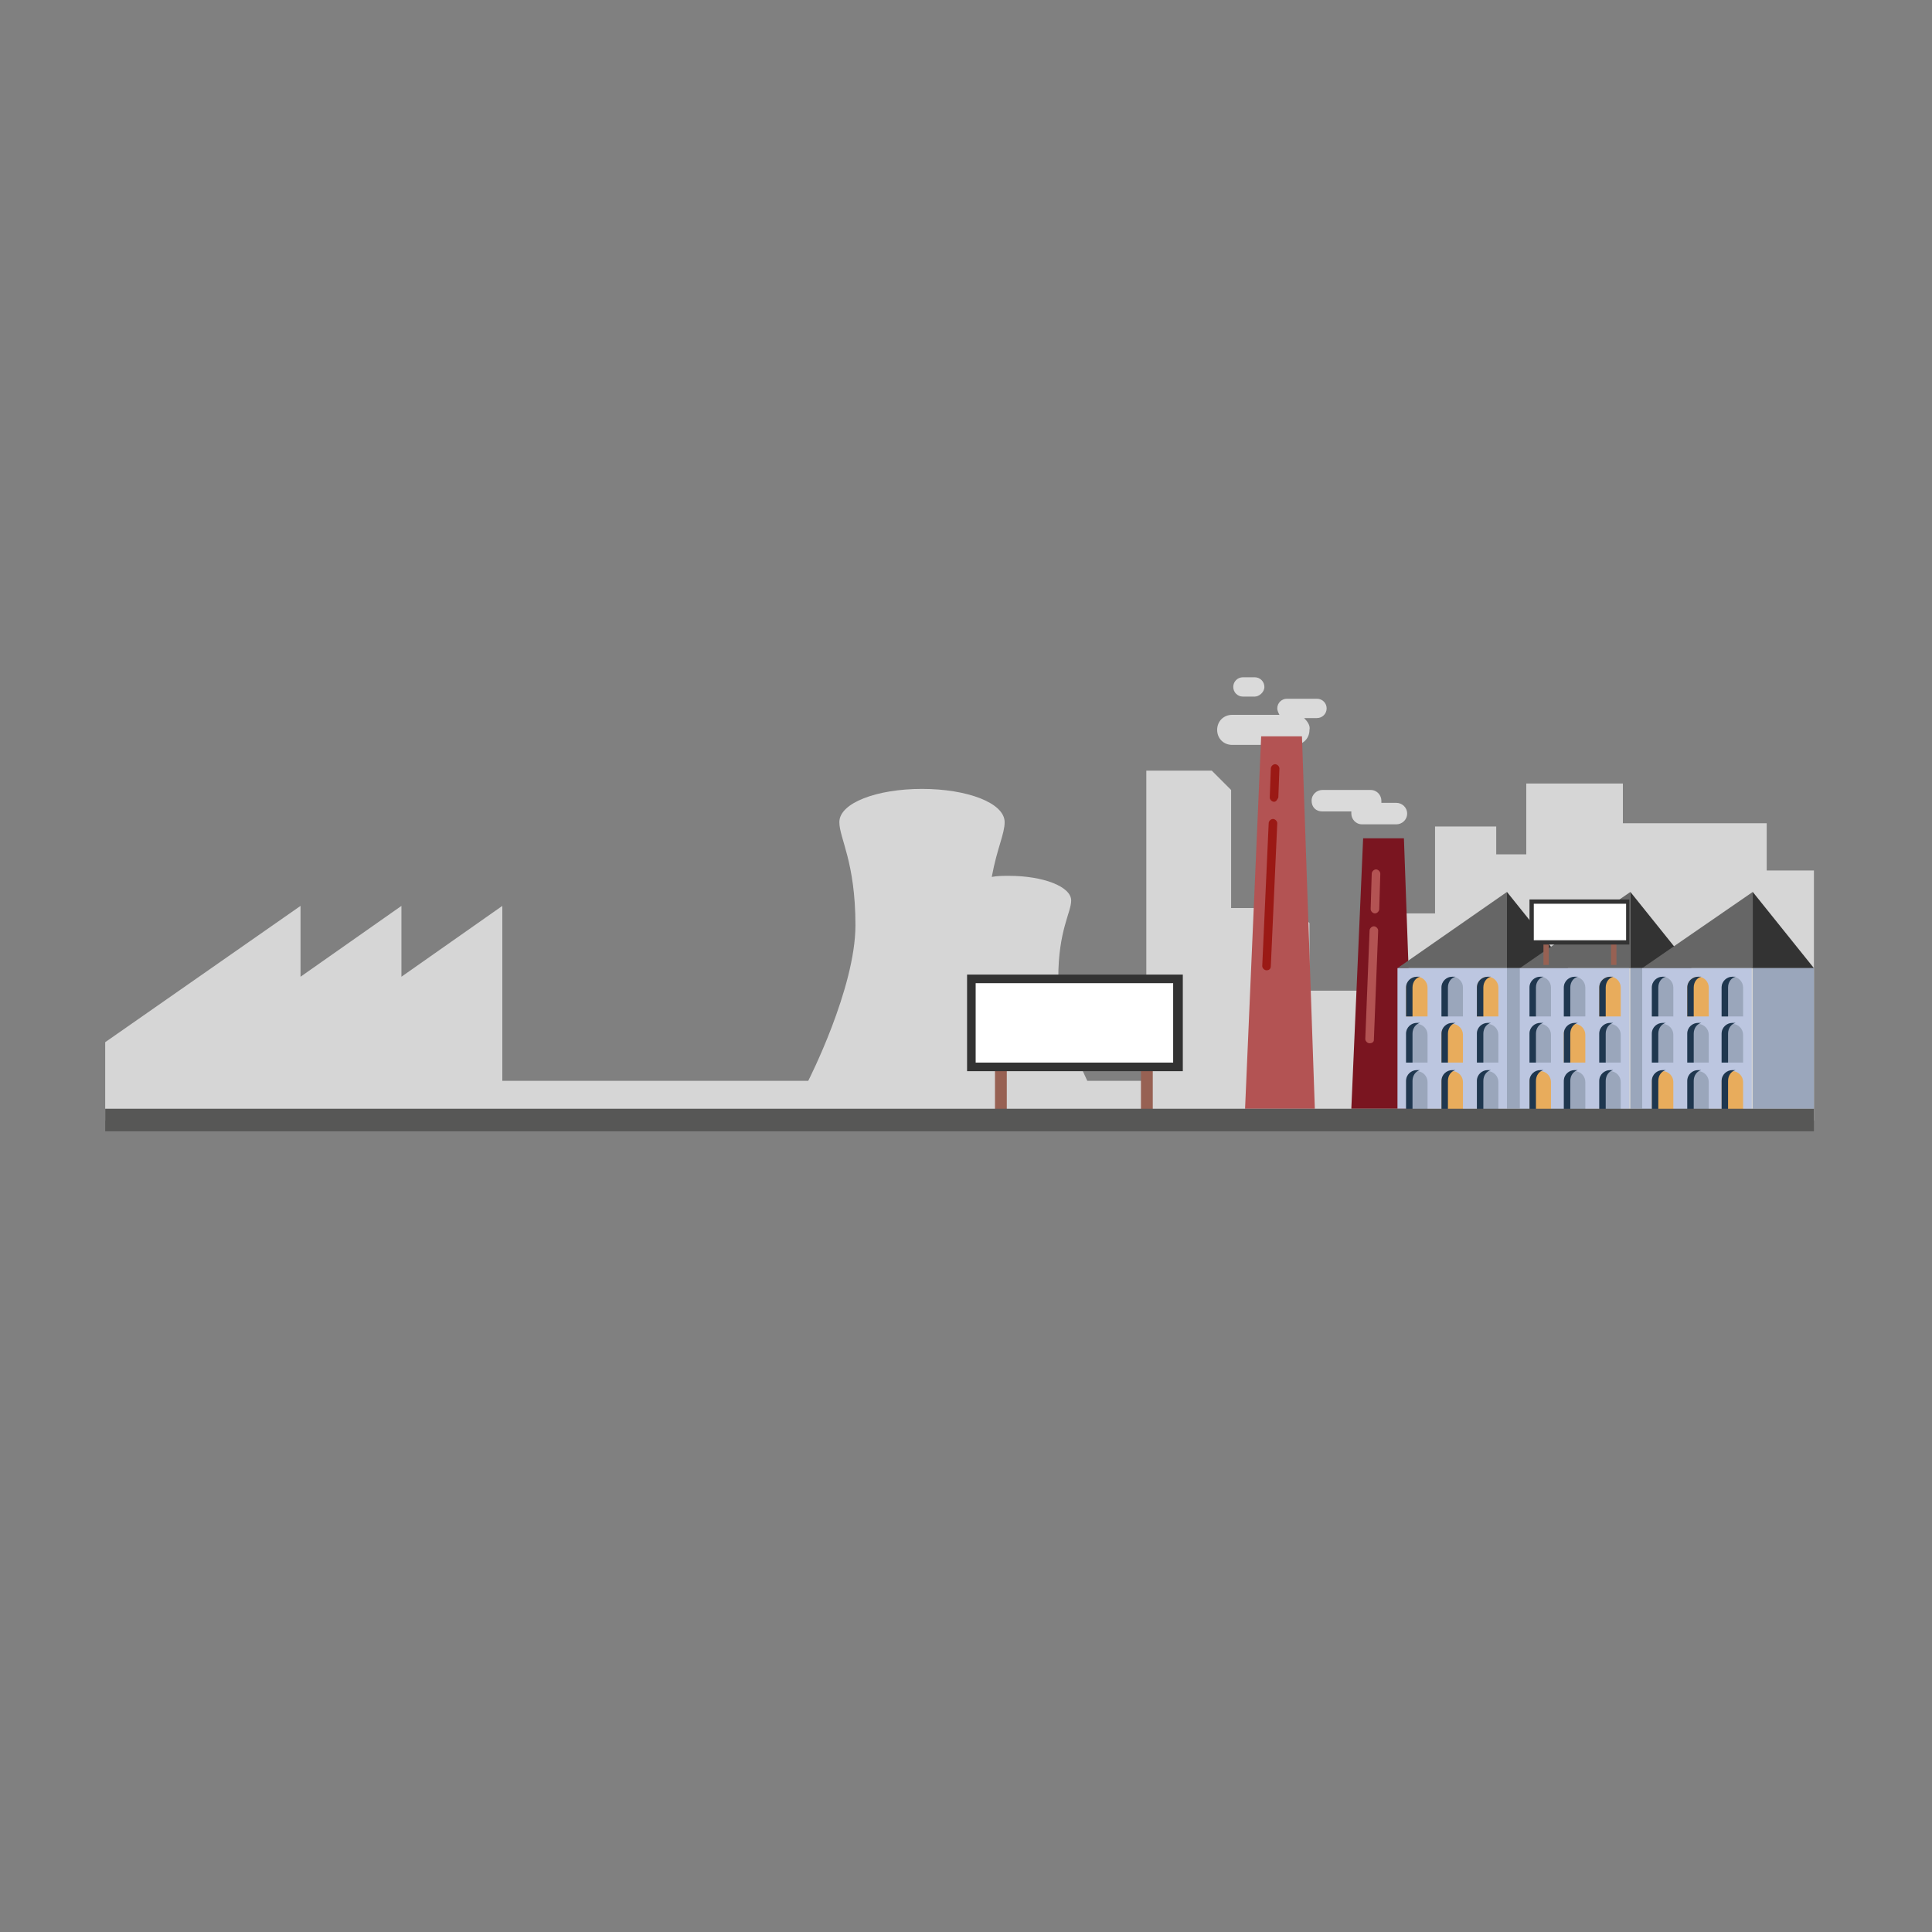 <?xml version="1.0" encoding="utf-8"?>
<!-- Generator: Adobe Illustrator 21.0.0, SVG Export Plug-In . SVG Version: 6.00 Build 0)  -->
<svg version="1.1" id="Layer_1" xmlns="http://www.w3.org/2000/svg" xmlns:xlink="http://www.w3.org/1999/xlink" x="0px" y="0px"
	 viewBox="0 0 180 180" style="enable-background:new 0 0 180 180;" xml:space="preserve">
<rect x="0" y="0" width="180" height="180" fill="#808080" stroke="none"/>
<style type="text/css">
	.st0{fill:#DADADA;}
	.st1{fill:#D6D6D6;}
	.st2{fill:#7A1520;}
	.st3{fill:#B35353;}
	.st4{fill:#9B1915;}
	.st5{fill:#666666;}
	.st6{fill:#333333;}
	.st7{fill:#BCC6E0;}
	.st8{fill:#9AA6BB;}
	.st9{fill:#976153;}
	.st10{fill:#FFFFFF;}
	.st11{fill:#E8AC5C;}
	.st12{fill:#1F374F;}
	.st13{fill:#575756;}
</style>
<g>
	<g>
		<path class="st0" d="M121.5,66.9h1.2c0.5,0,0.9-0.4,0.9-0.9s-0.4-0.9-0.9-0.9h-2.8c-0.5,0-0.9,0.4-0.9,0.9c0,0.2,0.1,0.4,0.2,0.6
			h-4.4c-0.8,0-1.4,0.6-1.4,1.4s0.6,1.4,1.4,1.4h5.8c0.8,0,1.4-0.6,1.4-1.4C122.1,67.6,121.8,67.2,121.5,66.9z"/>
		<path class="st0" d="M130.1,74.8h-1.4c0-0.1,0-0.1,0-0.2c0-0.5-0.4-1-1-1h-4.5c-0.5,0-1,0.4-1,1s0.4,1,1,1h2.7c0,0.1,0,0.1,0,0.2
			c0,0.5,0.4,1,1,1h3.2c0.5,0,1-0.4,1-1S130.6,74.8,130.1,74.8z"/>
	</g>
	<g>
		<path class="st0" d="M116.9,64.9h-1.1c-0.5,0-0.9-0.4-0.9-0.9s0.4-0.9,0.9-0.9h1.1c0.5,0,0.9,0.4,0.9,0.9S117.3,64.9,116.9,64.9z"
			/>
	</g>
	<g>
		<path class="st1" d="M169,81.1h-4.4v-4.4h-13.4V73h-9v6.6h-2.8V77h-5.7v8.1h-5.5v7.2H122V86l-1.4-1.4h-5.9v-11l-1.8-1.8h-6.1v28.9
			h-5.5c-1-2.1-2.7-6.3-2.7-9.6c0-4.4,1.2-6.1,1.2-7.2c0-1.3-2.6-2.3-5.8-2.3c-0.5,0-1.1,0-1.6,0.1c0.5-2.7,1.2-4,1.2-5.1
			c0-1.8-3.5-3.1-7.7-3.1c-4.2,0-7.7,1.3-7.7,3.1c0,1.5,1.5,3.7,1.5,9.6c0,5.9-4.4,14.5-4.4,14.5H46.8V91v-6.6L37.4,91v-6.6L28,91
			v-6.6L9.8,97.1v7.3H169V81.1z"/>
	</g>
	<g>
		<g>
			<polygon class="st2" points="130.8,78.1 127,78.1 125.9,103.3 131.7,103.3 			"/>
			<polygon class="st3" points="121.3,68.6 117.5,68.6 116,103.3 122.5,103.3 			"/>
		</g>
		<g>
			<path class="st4" d="M118.7,74.7C118.7,74.7,118.7,74.7,118.7,74.7c-0.2,0-0.4-0.2-0.4-0.4l0.1-2.7c0-0.2,0.2-0.4,0.4-0.4
				c0.2,0,0.4,0.2,0.4,0.4l-0.1,2.7C119,74.5,118.9,74.7,118.7,74.7z"/>
		</g>
		<g>
			<path class="st4" d="M118,90.4C118,90.4,118,90.4,118,90.4c-0.2,0-0.4-0.2-0.4-0.4l0.6-13.3c0-0.2,0.2-0.4,0.4-0.4
				c0.2,0,0.4,0.2,0.4,0.4l-0.6,13.3C118.4,90.3,118.2,90.4,118,90.4z"/>
		</g>
		<g>
			<path class="st3" d="M128.1,85.1C128.1,85.1,128.1,85.1,128.1,85.1c-0.2,0-0.4-0.2-0.4-0.4l0.1-3.3c0-0.2,0.2-0.4,0.4-0.4
				c0.2,0,0.4,0.2,0.4,0.4l-0.1,3.3C128.5,84.9,128.3,85.1,128.1,85.1z"/>
		</g>
		<g>
			<path class="st3" d="M127.6,97.2C127.6,97.2,127.6,97.2,127.6,97.2c-0.2,0-0.4-0.2-0.4-0.4l0.4-10.1c0-0.2,0.2-0.4,0.4-0.4
				c0.2,0,0.4,0.2,0.4,0.4L128,96.9C128,97.1,127.8,97.2,127.6,97.2z"/>
		</g>
	</g>
	<g>
		<g>
			<polygon class="st5" points="130.2,90.2 140.4,90.2 140.4,83.1 			"/>
		</g>
		<g>
			<polygon class="st6" points="146.1,90.2 140.4,90.2 140.4,83.1 			"/>
		</g>
		<rect x="130.2" y="90.2" class="st7" width="10.2" height="13.1"/>
		<rect x="140.4" y="90.2" class="st8" width="5.7" height="13.1"/>
	</g>
	<g>
		<g>
			<polygon class="st5" points="141.6,90.2 151.9,90.2 151.9,83.1 			"/>
		</g>
		<g>
			<polygon class="st6" points="157.6,90.2 151.9,90.2 151.9,83.1 			"/>
		</g>
		<rect x="141.6" y="90.2" class="st7" width="10.2" height="13.1"/>
		<rect x="151.9" y="90.2" class="st8" width="5.7" height="13.1"/>
	</g>
	<g>
		<g>
			<polygon class="st5" points="153,90.2 163.3,90.2 163.3,83.1 			"/>
		</g>
		<g>
			<polygon class="st6" points="169,90.2 163.3,90.2 163.3,83.1 			"/>
		</g>
		<rect x="153" y="90.2" class="st7" width="10.2" height="13.1"/>
		<rect x="163.3" y="90.2" class="st8" width="5.7" height="13.1"/>
	</g>
	<g>
		<rect x="92.7" y="98.3" class="st9" width="1.1" height="5.6"/>
		<rect x="106.3" y="98.3" class="st9" width="1.1" height="5.6"/>
		<rect x="90.1" y="90.8" class="st6" width="20.1" height="9"/>
		<g>
			<path class="st10" d="M90.9,99h18.4v-7.4H90.9V99z"/>
		</g>
	</g>
	<g>
		<g>
			<path class="st11" d="M132,91c0.6,0,1,0.5,1,1v2.7h-2V92C131,91.5,131.5,91,132,91z"/>
		</g>
		<path class="st12" d="M131,94.7V92c0-0.6,0.5-1,1-1c0.1,0,0.2,0,0.3,0c-0.4,0.1-0.7,0.5-0.7,1v2.7H131z"/>
	</g>
	<g>
		<g>
			<path class="st8" d="M135.3,91c0.6,0,1,0.5,1,1v2.7h-2V92C134.3,91.5,134.7,91,135.3,91z"/>
		</g>
		<path class="st12" d="M134.3,94.7V92c0-0.6,0.5-1,1-1c0.1,0,0.2,0,0.3,0c-0.4,0.1-0.7,0.5-0.7,1v2.7H134.3z"/>
	</g>
	<g>
		<g>
			<path class="st11" d="M138.6,91c0.6,0,1,0.5,1,1v2.7h-2V92C137.6,91.5,138,91,138.6,91z"/>
		</g>
		<path class="st12" d="M137.6,94.7V92c0-0.6,0.5-1,1-1c0.1,0,0.2,0,0.3,0c-0.4,0.1-0.7,0.5-0.7,1v2.7H137.6z"/>
	</g>
	<g>
		<g>
			<path class="st8" d="M132,95.4c0.6,0,1,0.5,1,1V99h-2v-2.7C131,95.8,131.5,95.4,132,95.4z"/>
		</g>
		<path class="st12" d="M131,99v-2.7c0-0.6,0.5-1,1-1c0.1,0,0.2,0,0.3,0c-0.4,0.1-0.7,0.5-0.7,1V99H131z"/>
	</g>
	<g>
		<g>
			<path class="st11" d="M135.3,95.4c0.6,0,1,0.5,1,1V99h-2v-2.7C134.3,95.8,134.7,95.4,135.3,95.4z"/>
		</g>
		<path class="st12" d="M134.3,99v-2.7c0-0.6,0.5-1,1-1c0.1,0,0.2,0,0.3,0c-0.4,0.1-0.7,0.5-0.7,1V99H134.3z"/>
	</g>
	<g>
		<g>
			<path class="st8" d="M138.6,95.4c0.6,0,1,0.5,1,1V99h-2v-2.7C137.6,95.8,138,95.4,138.6,95.4z"/>
		</g>
		<path class="st12" d="M137.6,99v-2.7c0-0.6,0.5-1,1-1c0.1,0,0.2,0,0.3,0c-0.4,0.1-0.7,0.5-0.7,1V99H137.6z"/>
	</g>
	<g>
		<g>
			<path class="st8" d="M132,99.8c0.6,0,1,0.5,1,1v2.7h-2v-2.7C131,100.2,131.5,99.8,132,99.8z"/>
		</g>
		<path class="st12" d="M131,103.4v-2.7c0-0.6,0.5-1,1-1c0.1,0,0.2,0,0.3,0c-0.4,0.1-0.7,0.5-0.7,1v2.7H131z"/>
	</g>
	<g>
		<g>
			<path class="st11" d="M135.3,99.8c0.6,0,1,0.5,1,1v2.7h-2v-2.7C134.3,100.2,134.7,99.8,135.3,99.8z"/>
		</g>
		<path class="st12" d="M134.3,103.4v-2.7c0-0.6,0.5-1,1-1c0.1,0,0.2,0,0.3,0c-0.4,0.1-0.7,0.5-0.7,1v2.7H134.3z"/>
	</g>
	<g>
		<g>
			<path class="st8" d="M138.6,99.8c0.6,0,1,0.5,1,1v2.7h-2v-2.7C137.6,100.2,138,99.8,138.6,99.8z"/>
		</g>
		<path class="st12" d="M137.6,103.4v-2.7c0-0.6,0.5-1,1-1c0.1,0,0.2,0,0.3,0c-0.4,0.1-0.7,0.5-0.7,1v2.7H137.6z"/>
	</g>
	<g>
		<g>
			<path class="st8" d="M143.5,91c0.6,0,1,0.5,1,1v2.7h-2V92C142.5,91.5,142.9,91,143.5,91z"/>
		</g>
		<path class="st12" d="M142.5,94.7V92c0-0.6,0.5-1,1-1c0.1,0,0.2,0,0.3,0c-0.4,0.1-0.7,0.5-0.7,1v2.7H142.5z"/>
	</g>
	<g>
		<g>
			<path class="st8" d="M146.7,91c0.6,0,1,0.5,1,1v2.7h-2V92C145.7,91.5,146.2,91,146.7,91z"/>
		</g>
		<path class="st12" d="M145.7,94.7V92c0-0.6,0.5-1,1-1c0.1,0,0.2,0,0.3,0c-0.4,0.1-0.7,0.5-0.7,1v2.7H145.7z"/>
	</g>
	<g>
		<g>
			<path class="st11" d="M150,91c0.6,0,1,0.5,1,1v2.7h-2V92C149,91.5,149.4,91,150,91z"/>
		</g>
		<path class="st12" d="M149,94.7V92c0-0.6,0.5-1,1-1c0.1,0,0.2,0,0.3,0c-0.4,0.1-0.7,0.5-0.7,1v2.7H149z"/>
	</g>
	<g>
		<g>
			<path class="st8" d="M143.5,95.4c0.6,0,1,0.5,1,1V99h-2v-2.7C142.5,95.8,142.9,95.4,143.5,95.4z"/>
		</g>
		<path class="st12" d="M142.5,99v-2.7c0-0.6,0.5-1,1-1c0.1,0,0.2,0,0.3,0c-0.4,0.1-0.7,0.5-0.7,1V99H142.5z"/>
	</g>
	<g>
		<g>
			<path class="st11" d="M146.7,95.4c0.6,0,1,0.5,1,1V99h-2v-2.7C145.7,95.8,146.2,95.4,146.7,95.4z"/>
		</g>
		<path class="st12" d="M145.7,99v-2.7c0-0.6,0.5-1,1-1c0.1,0,0.2,0,0.3,0c-0.4,0.1-0.7,0.5-0.7,1V99H145.7z"/>
	</g>
	<g>
		<g>
			<path class="st8" d="M150,95.4c0.6,0,1,0.5,1,1V99h-2v-2.7C149,95.8,149.4,95.4,150,95.4z"/>
		</g>
		<path class="st12" d="M149,99v-2.7c0-0.6,0.5-1,1-1c0.1,0,0.2,0,0.3,0c-0.4,0.1-0.7,0.5-0.7,1V99H149z"/>
	</g>
	<g>
		<g>
			<path class="st11" d="M143.5,99.8c0.6,0,1,0.5,1,1v2.7h-2v-2.7C142.5,100.2,142.9,99.8,143.5,99.8z"/>
		</g>
		<path class="st12" d="M142.5,103.4v-2.7c0-0.6,0.5-1,1-1c0.1,0,0.2,0,0.3,0c-0.4,0.1-0.7,0.5-0.7,1v2.7H142.5z"/>
	</g>
	<g>
		<g>
			<path class="st8" d="M146.7,99.8c0.6,0,1,0.5,1,1v2.7h-2v-2.7C145.7,100.2,146.2,99.8,146.7,99.8z"/>
		</g>
		<path class="st12" d="M145.7,103.4v-2.7c0-0.6,0.5-1,1-1c0.1,0,0.2,0,0.3,0c-0.4,0.1-0.7,0.5-0.7,1v2.7H145.7z"/>
	</g>
	<g>
		<g>
			<path class="st8" d="M150,99.8c0.6,0,1,0.5,1,1v2.7h-2v-2.7C149,100.2,149.4,99.8,150,99.8z"/>
		</g>
		<path class="st12" d="M149,103.4v-2.7c0-0.6,0.5-1,1-1c0.1,0,0.2,0,0.3,0c-0.4,0.1-0.7,0.5-0.7,1v2.7H149z"/>
	</g>
	<g>
		<g>
			<path class="st8" d="M154.9,91c0.6,0,1,0.5,1,1v2.7h-2V92C153.9,91.5,154.3,91,154.9,91z"/>
		</g>
		<path class="st12" d="M153.9,94.7V92c0-0.6,0.5-1,1-1c0.1,0,0.2,0,0.3,0c-0.4,0.1-0.7,0.5-0.7,1v2.7H153.9z"/>
	</g>
	<g>
		<g>
			<path class="st11" d="M158.2,91c0.6,0,1,0.5,1,1v2.7h-2V92C157.2,91.5,157.6,91,158.2,91z"/>
		</g>
		<path class="st12" d="M157.2,94.7V92c0-0.6,0.5-1,1-1c0.1,0,0.2,0,0.3,0c-0.4,0.1-0.7,0.5-0.7,1v2.7H157.2z"/>
	</g>
	<g>
		<g>
			<path class="st8" d="M161.4,91c0.6,0,1,0.5,1,1v2.7h-2V92C160.4,91.5,160.9,91,161.4,91z"/>
		</g>
		<path class="st12" d="M160.4,94.7V92c0-0.6,0.5-1,1-1c0.1,0,0.2,0,0.3,0c-0.4,0.1-0.7,0.5-0.7,1v2.7H160.4z"/>
	</g>
	<g>
		<g>
			<path class="st8" d="M154.9,95.4c0.6,0,1,0.5,1,1V99h-2v-2.7C153.9,95.8,154.3,95.4,154.9,95.4z"/>
		</g>
		<path class="st12" d="M153.9,99v-2.7c0-0.6,0.5-1,1-1c0.1,0,0.2,0,0.3,0c-0.4,0.1-0.7,0.5-0.7,1V99H153.9z"/>
	</g>
	<g>
		<g>
			<path class="st8" d="M158.2,95.4c0.6,0,1,0.5,1,1V99h-2v-2.7C157.2,95.8,157.6,95.4,158.2,95.4z"/>
		</g>
		<path class="st12" d="M157.2,99v-2.7c0-0.6,0.5-1,1-1c0.1,0,0.2,0,0.3,0c-0.4,0.1-0.7,0.5-0.7,1V99H157.2z"/>
	</g>
	<g>
		<g>
			<path class="st8" d="M161.4,95.4c0.6,0,1,0.5,1,1V99h-2v-2.7C160.4,95.8,160.9,95.4,161.4,95.4z"/>
		</g>
		<path class="st12" d="M160.4,99v-2.7c0-0.6,0.5-1,1-1c0.1,0,0.2,0,0.3,0c-0.4,0.1-0.7,0.5-0.7,1V99H160.4z"/>
	</g>
	<g>
		<g>
			<path class="st11" d="M154.9,99.8c0.6,0,1,0.5,1,1v2.7h-2v-2.7C153.9,100.2,154.3,99.8,154.9,99.8z"/>
		</g>
		<path class="st12" d="M153.9,103.4v-2.7c0-0.6,0.5-1,1-1c0.1,0,0.2,0,0.3,0c-0.4,0.1-0.7,0.5-0.7,1v2.7H153.9z"/>
	</g>
	<g>
		<g>
			<path class="st8" d="M158.2,99.8c0.6,0,1,0.5,1,1v2.7h-2v-2.7C157.2,100.2,157.6,99.8,158.2,99.8z"/>
		</g>
		<path class="st12" d="M157.2,103.4v-2.7c0-0.6,0.5-1,1-1c0.1,0,0.2,0,0.3,0c-0.4,0.1-0.7,0.5-0.7,1v2.7H157.2z"/>
	</g>
	<g>
		<g>
			<path class="st11" d="M161.4,99.8c0.6,0,1,0.5,1,1v2.7h-2v-2.7C160.4,100.2,160.9,99.8,161.4,99.8z"/>
		</g>
		<path class="st12" d="M160.4,103.4v-2.7c0-0.6,0.5-1,1-1c0.1,0,0.2,0,0.3,0c-0.4,0.1-0.7,0.5-0.7,1v2.7H160.4z"/>
	</g>
	<rect x="9.8" y="103.3" class="st13" width="159.2" height="2.1"/>
	<g>
		<rect x="143.8" y="87.3" class="st9" width="0.5" height="2.6"/>
		<rect x="150.1" y="87.3" class="st9" width="0.5" height="2.6"/>
		<rect x="142.5" y="83.8" class="st6" width="9.3" height="4.2"/>
		<g>
			<path class="st10" d="M142.9,87.6h8.6v-3.4h-8.6V87.6z"/>
		</g>
	</g>
</g>
</svg>
